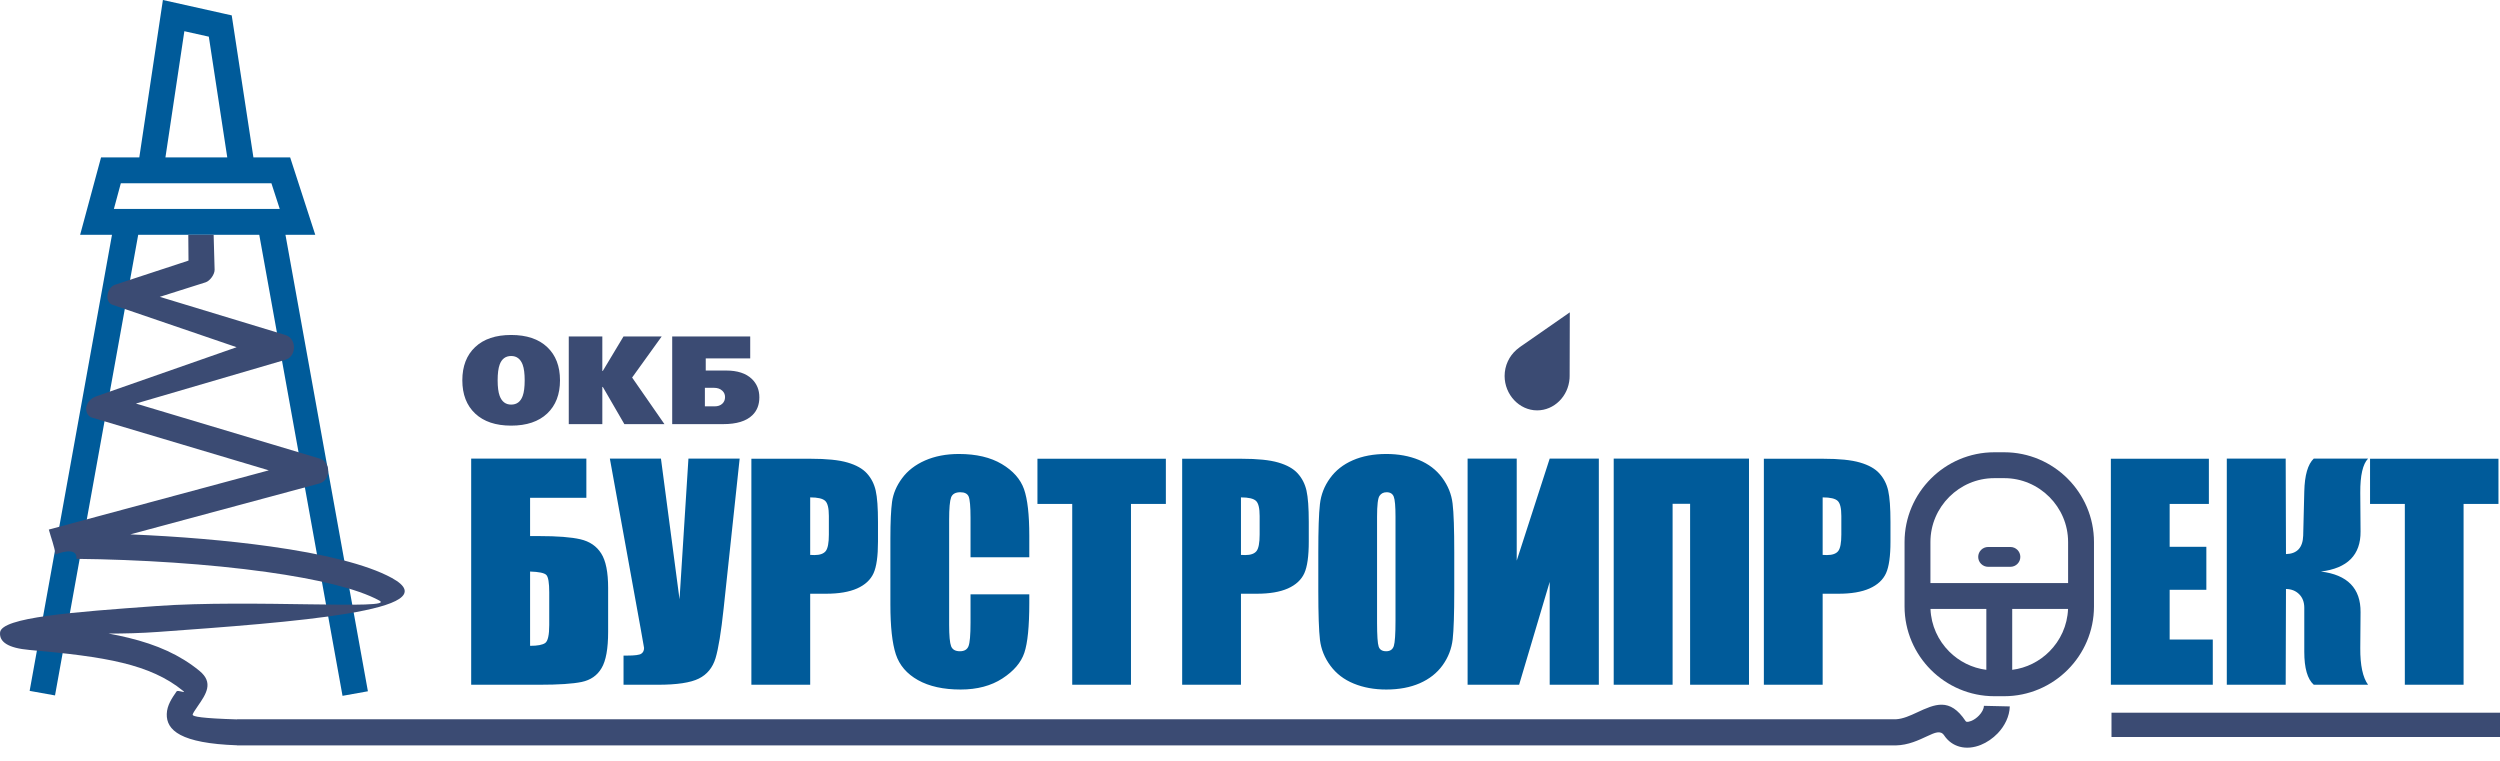 <svg width="174" height="53" viewBox="0 0 174 53" fill="none" xmlns="http://www.w3.org/2000/svg">
<path fill-rule="evenodd" clip-rule="evenodd" d="M109.258 21.739L109.247 26.164C109.247 26.226 109.245 26.287 109.241 26.347C109.152 27.581 108.172 28.562 106.984 28.562C105.738 28.562 104.721 27.461 104.721 26.168C104.721 25.441 105.043 24.785 105.546 24.345C105.705 24.203 105.87 24.088 106.03 23.985L109.258 21.739Z" fill="#3B4B73"/>
<path fill-rule="evenodd" clip-rule="evenodd" d="M42.326 43.978C42.326 45.149 42.174 45.991 41.868 46.502C41.567 47.016 41.102 47.334 40.486 47.464C39.865 47.593 38.88 47.659 37.527 47.659H32.794V31.918H40.811V34.648H36.894V37.311H37.527C38.791 37.311 39.746 37.384 40.393 37.533C41.039 37.683 41.524 38.011 41.845 38.522C42.167 39.029 42.326 39.829 42.326 40.917V43.978ZM38.227 43.5V41.228C38.227 40.565 38.161 40.164 38.028 40.021C37.895 39.878 37.517 39.799 36.894 39.779V44.95C37.414 44.95 37.766 44.883 37.948 44.751C38.134 44.618 38.227 44.2 38.227 43.5ZM51.48 31.918L50.366 42.343C50.191 43.991 50.001 45.145 49.802 45.809C49.6 46.472 49.212 46.946 48.635 47.231C48.058 47.517 47.109 47.659 45.789 47.659H43.398V45.629H43.64C44.177 45.629 44.509 45.586 44.635 45.497C44.764 45.41 44.827 45.275 44.827 45.095C44.827 45.082 44.748 44.638 44.592 43.762L42.446 31.918H46.002L47.295 41.712L47.915 31.918H51.48ZM52.296 31.929H56.416C57.53 31.929 58.389 32.015 58.986 32.191C59.586 32.366 60.037 32.618 60.336 32.947C60.638 33.278 60.843 33.68 60.949 34.147C61.056 34.618 61.108 35.345 61.108 36.33V37.699C61.108 38.704 61.006 39.437 60.8 39.895C60.591 40.356 60.21 40.708 59.656 40.956C59.102 41.202 58.379 41.324 57.487 41.324H56.389V47.659H52.296V31.929ZM56.389 34.618V38.621C56.505 38.628 56.605 38.632 56.687 38.632C57.066 38.632 57.324 38.538 57.47 38.356C57.616 38.17 57.689 37.786 57.689 37.205V35.912C57.689 35.374 57.606 35.023 57.437 34.864C57.268 34.701 56.92 34.618 56.389 34.618ZM71.639 38.787H67.549V36.048C67.549 35.252 67.503 34.754 67.417 34.555C67.33 34.359 67.138 34.26 66.839 34.26C66.501 34.26 66.289 34.379 66.196 34.618C66.107 34.861 66.06 35.377 66.06 36.174V43.48C66.06 44.246 66.107 44.744 66.196 44.976C66.289 45.211 66.491 45.327 66.81 45.327C67.115 45.327 67.314 45.211 67.407 44.976C67.5 44.744 67.549 44.197 67.549 43.334V41.364H71.639V41.974C71.639 43.6 71.523 44.754 71.294 45.434C71.065 46.114 70.554 46.711 69.768 47.221C68.982 47.732 68.01 47.991 66.859 47.991C65.659 47.991 64.67 47.772 63.894 47.337C63.118 46.903 62.601 46.303 62.349 45.537C62.097 44.767 61.971 43.613 61.971 42.071V37.477C61.971 36.343 62.011 35.494 62.087 34.926C62.166 34.359 62.395 33.812 62.783 33.288C63.168 32.764 63.702 32.35 64.385 32.048C65.068 31.749 65.854 31.597 66.74 31.597C67.947 31.597 68.942 31.832 69.725 32.297C70.508 32.764 71.022 33.345 71.27 34.041C71.516 34.738 71.639 35.822 71.639 37.291V38.787ZM81.144 31.929V35.076H78.716V47.659H74.627V35.076H72.206V31.929H81.144ZM82.279 31.929H86.398C87.512 31.929 88.371 32.015 88.968 32.191C89.569 32.366 90.02 32.618 90.318 32.947C90.62 33.278 90.826 33.68 90.932 34.147C91.038 34.618 91.091 35.345 91.091 36.33V37.699C91.091 38.704 90.988 39.437 90.782 39.895C90.573 40.356 90.192 40.708 89.638 40.956C89.084 41.202 88.361 41.324 87.469 41.324H86.371V47.659H82.279V31.929ZM86.371 34.618V38.621C86.487 38.628 86.587 38.632 86.67 38.632C87.048 38.632 87.307 38.538 87.453 38.356C87.599 38.17 87.671 37.786 87.671 37.205V35.912C87.671 35.374 87.589 35.023 87.419 34.864C87.25 34.701 86.902 34.618 86.371 34.618ZM101.216 41.139C101.216 42.721 101.18 43.839 101.107 44.495C101.03 45.155 100.798 45.755 100.407 46.299C100.016 46.843 99.485 47.261 98.819 47.553C98.152 47.845 97.372 47.991 96.487 47.991C95.644 47.991 94.888 47.852 94.218 47.576C93.545 47.301 93.008 46.89 92.6 46.339C92.192 45.789 91.95 45.188 91.87 44.542C91.794 43.892 91.754 42.757 91.754 41.139V38.449C91.754 36.867 91.79 35.749 91.867 35.089C91.94 34.433 92.172 33.832 92.567 33.288C92.958 32.744 93.485 32.326 94.155 32.035C94.822 31.743 95.598 31.597 96.487 31.597C97.329 31.597 98.085 31.736 98.755 32.011C99.425 32.287 99.966 32.698 100.374 33.248C100.782 33.799 101.024 34.399 101.1 35.046C101.18 35.696 101.216 36.827 101.216 38.449V41.139ZM97.127 35.971C97.127 35.238 97.087 34.771 97.004 34.565C96.924 34.363 96.759 34.26 96.507 34.26C96.291 34.26 96.129 34.343 96.016 34.509C95.9 34.671 95.843 35.159 95.843 35.971V43.314C95.843 44.23 95.883 44.794 95.956 45.006C96.029 45.221 96.205 45.327 96.477 45.327C96.755 45.327 96.931 45.205 97.011 44.959C97.087 44.711 97.127 44.127 97.127 43.198V35.971ZM111.279 47.659H107.859V40.499L105.73 47.659H102.145V31.918H105.564V39.019L107.859 31.918H111.279V47.659ZM121.73 47.659H117.631V35.066H116.413V47.659H112.314V31.918H121.73V47.659ZM122.765 31.929H126.884C127.998 31.929 128.857 32.015 129.454 32.191C130.055 32.366 130.506 32.618 130.804 32.947C131.106 33.278 131.312 33.68 131.418 34.147C131.524 34.618 131.577 35.345 131.577 36.33V37.699C131.577 38.704 131.474 39.437 131.268 39.895C131.059 40.356 130.678 40.708 130.124 40.956C129.57 41.202 128.847 41.324 127.955 41.324H126.857V47.659H122.765V31.929ZM126.857 34.618V38.621C126.973 38.628 127.073 38.632 127.156 38.632C127.534 38.632 127.793 38.538 127.938 38.356C128.084 38.17 128.157 37.786 128.157 37.205V35.912C128.157 35.374 128.074 35.023 127.905 34.864C127.736 34.701 127.388 34.618 126.857 34.618ZM146.916 31.929H153.738V35.076H151.008V38.058H153.562V41.052H151.008V44.512H154.01V47.659H146.916V31.929ZM154.985 31.918H159.084L159.104 38.565C159.877 38.545 160.275 38.117 160.302 37.281L160.378 34.21C160.404 33.079 160.623 32.313 161.038 31.918H164.818C164.45 32.3 164.268 33.089 164.275 34.29L164.295 36.989C164.308 38.621 163.386 39.553 161.535 39.779C163.386 40.004 164.308 40.95 164.295 42.608L164.275 45.112C164.268 46.306 164.45 47.155 164.818 47.659H161.038C160.596 47.264 160.378 46.498 160.378 45.367V42.296C160.378 41.908 160.258 41.593 160.023 41.358C159.787 41.122 159.482 40.999 159.104 40.993L159.084 47.659H154.985V31.918ZM173.893 31.929V35.076H171.465V47.659H167.376V35.076H164.955V31.929H173.893Z" fill="#005B9A"/>
<path fill-rule="evenodd" clip-rule="evenodd" d="M38.976 26.469C38.976 27.451 38.678 28.222 38.083 28.783C37.487 29.343 36.652 29.624 35.577 29.624C34.502 29.624 33.667 29.343 33.072 28.783C32.476 28.222 32.178 27.451 32.178 26.469C32.178 25.487 32.476 24.715 33.072 24.155C33.667 23.594 34.502 23.314 35.577 23.314C36.652 23.314 37.487 23.594 38.083 24.155C38.678 24.715 38.976 25.487 38.976 26.469ZM36.518 26.469C36.518 26.004 36.472 25.644 36.379 25.388C36.228 24.982 35.961 24.778 35.577 24.778C35.188 24.778 34.92 24.978 34.775 25.379C34.682 25.635 34.636 25.998 34.636 26.469C34.636 26.934 34.682 27.294 34.775 27.549C34.926 27.956 35.194 28.16 35.577 28.16C35.967 28.16 36.234 27.959 36.379 27.558C36.472 27.303 36.518 26.939 36.518 26.469ZM46.245 29.519H43.456L41.957 26.931H41.922V29.519H39.586V23.418H41.922V25.815H41.957L43.395 23.418H46.053L43.996 26.277L46.245 29.519ZM52.851 27.654C52.851 28.171 52.688 28.587 52.363 28.9C51.939 29.313 51.262 29.519 50.332 29.519H46.785V23.418H52.215V24.944H49.12V25.789H50.541C51.326 25.789 51.921 25.984 52.328 26.373C52.677 26.71 52.851 27.137 52.851 27.654ZM50.463 27.637C50.463 27.462 50.402 27.317 50.28 27.201C50.135 27.061 49.94 26.992 49.696 26.992H49.06V28.282H49.74C49.96 28.282 50.136 28.222 50.267 28.103C50.398 27.984 50.463 27.828 50.463 27.637Z" fill="#3B4B73"/>
<path d="M174 49.604H146.96V51.295H174V49.604Z" fill="#3B4B73"/>
<path fill-rule="evenodd" clip-rule="evenodd" d="M138.373 39.45H139.925C140.305 39.45 140.615 39.139 140.615 38.76C140.615 38.38 140.305 38.07 139.925 38.07H138.373C137.994 38.07 137.683 38.38 137.683 38.76C137.683 39.139 137.994 39.45 138.373 39.45Z" fill="#3B4B73"/>
<path d="M140.05 46.62C141.051 46.494 141.951 46.03 142.633 45.348C143.401 44.581 143.891 43.537 143.936 42.384H140.05V46.62ZM138.249 42.384H134.362C134.407 43.537 134.898 44.581 135.665 45.348C136.347 46.03 137.248 46.494 138.249 46.62V42.384ZM143.94 40.583V37.725C143.94 36.503 143.44 35.392 142.633 34.586C141.827 33.779 140.716 33.279 139.494 33.279H138.804C137.582 33.279 136.471 33.779 135.665 34.586C134.859 35.392 134.358 36.503 134.358 37.725V40.583H143.94ZM139.494 48.456H138.804C137.086 48.456 135.523 47.753 134.391 46.622C133.26 45.49 132.557 43.928 132.557 42.209V37.725C132.557 36.006 133.26 34.444 134.391 33.312C135.523 32.18 137.086 31.478 138.804 31.478H139.494C141.213 31.478 142.775 32.18 143.907 33.312C145.039 34.444 145.741 36.006 145.741 37.725V42.209C145.741 43.928 145.039 45.49 143.907 46.622C142.775 47.753 141.213 48.456 139.494 48.456Z" fill="#3B4B73"/>
<path d="M19.868 16.342L25.606 48.113L23.84 48.43L18.045 16.342H9.619L3.829 48.402L2.063 48.085L7.795 16.342H6.752H5.577L5.883 15.21L6.852 11.624L7.033 10.956H7.721H9.695L11.194 0.956L11.338 0L12.278 0.21L15.524 0.935L16.128 1.07L16.221 1.677L17.638 10.956H19.543H20.195L20.398 11.582L21.561 15.168L21.942 16.342H20.706H19.868ZM11.514 10.956H15.818L14.534 2.552L12.831 2.172L11.514 10.956ZM18.891 12.757H8.409L7.927 14.541H19.47L18.891 12.757Z" fill="#005B9A"/>
<path d="M18.71 32.735L3.398 36.858C3.553 37.437 3.787 38.016 3.862 38.595C4.603 38.296 5.393 38.221 5.32 38.896C9.697 38.942 14.52 39.244 18.579 39.814C22.003 40.294 24.865 40.956 26.407 41.802C27.607 42.46 17.413 41.708 10.897 42.18C5.113 42.599 0.098 42.963 0.004 44.02C-0.055 44.683 0.568 45.104 2.036 45.235C4.654 45.468 6.798 45.712 8.538 46.139C10.231 46.553 11.597 47.146 12.741 48.083C13.011 48.305 12.381 47.99 12.286 48.128C11.963 48.597 11.624 49.089 11.607 49.694C11.575 50.819 12.558 51.736 16.5 51.873V51.881H131.945H131.946C132.832 51.86 133.532 51.517 134.159 51.227C134.659 50.995 135.062 50.808 135.31 51.179C135.591 51.599 135.966 51.853 136.388 51.969C136.864 52.1 137.38 52.04 137.865 51.845C138.292 51.673 138.705 51.388 139.04 51.039C139.525 50.53 139.863 49.865 139.881 49.167L138.08 49.125C138.074 49.349 137.937 49.592 137.738 49.8C137.578 49.967 137.388 50.101 137.196 50.178C137.063 50.231 136.943 50.254 136.86 50.231C136.842 50.226 136.822 50.21 136.802 50.181C135.701 48.53 134.676 49.005 133.406 49.594C132.956 49.803 132.454 50.037 131.945 50.062V50.062H16.5V50.07C14.036 49.995 13.404 49.873 13.408 49.743C13.41 49.661 13.591 49.399 13.763 49.148C14.345 48.305 14.888 47.515 13.881 46.69C12.517 45.573 10.92 44.874 8.96 44.394C8.51 44.283 8.045 44.185 7.561 44.096C8.637 44.098 9.808 44.069 11.024 43.981C20.314 43.308 31.424 42.503 27.272 40.226C25.527 39.269 22.451 38.542 18.826 38.034C15.812 37.611 12.405 37.332 9.07 37.193L22.231 33.65C23.034 33.434 23.052 32.158 22.256 31.919L9.46 28.087L19.863 25.042C20.656 24.81 20.661 23.558 19.873 23.319L11.121 20.66L14.307 19.651C14.616 19.553 14.944 19.096 14.937 18.771L14.869 16.342L13.105 16.342L13.12 18.138L8.001 19.819C7.396 20.038 7.272 21.045 7.843 21.218L16.468 24.166L6.651 27.602C5.804 27.952 5.867 28.85 6.355 29.05L18.71 32.735Z" fill="#3B4B73"/>
</svg>
